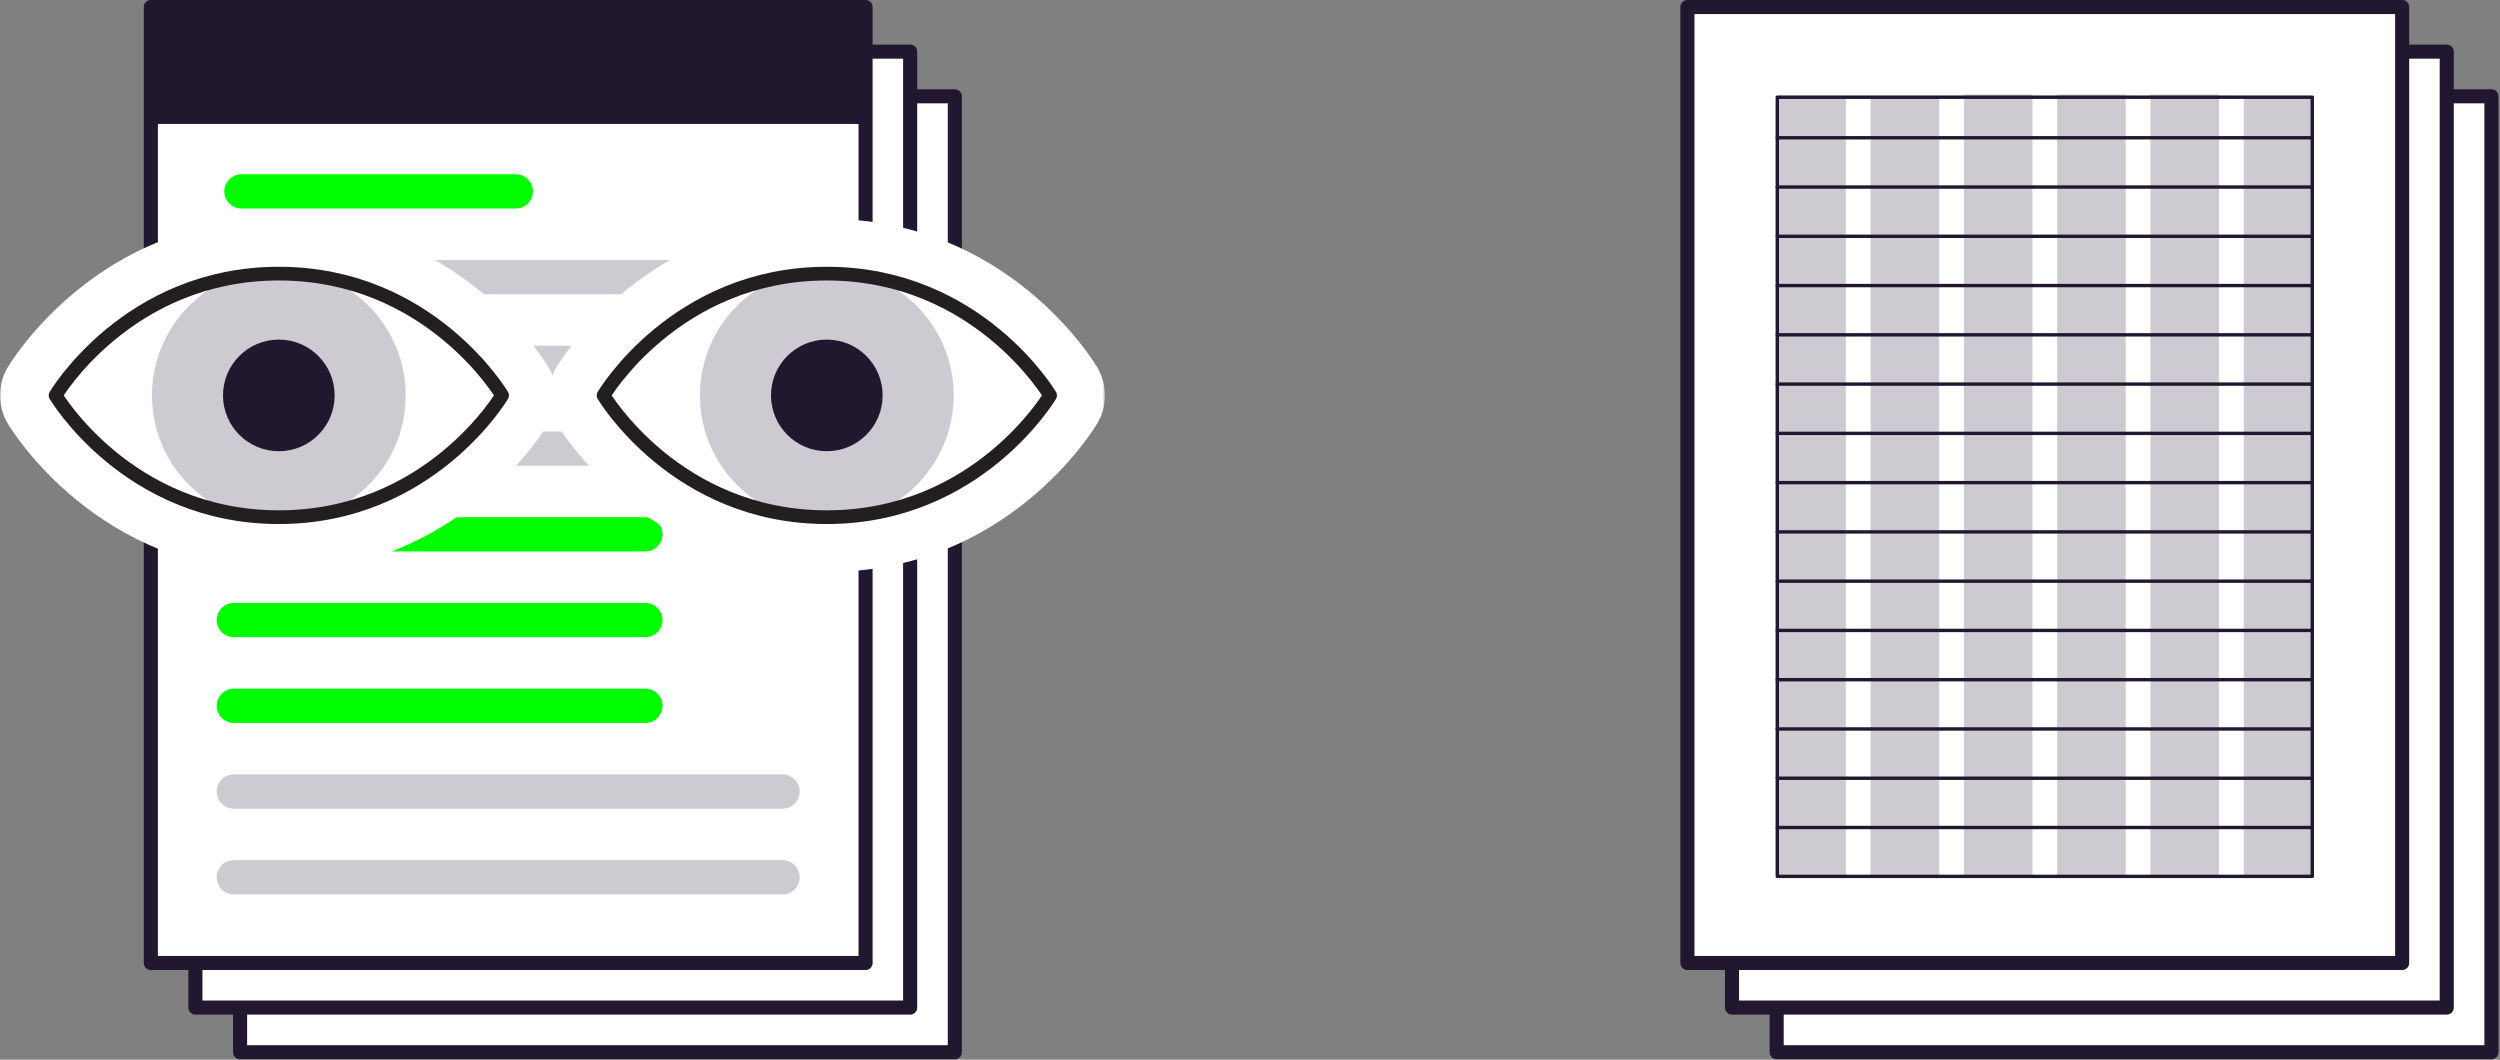 <?xml version="1.0" encoding="UTF-8"?>
<svg width="729px" height="309px" viewBox="0 0 729 309" version="1.1" xmlns="http://www.w3.org/2000/svg" xmlns:xlink="http://www.w3.org/1999/xlink">
    <rect x="0" y="0" width="729" height="309" fill="#808080" stroke="none"/>
    <!-- Generator: Sketch 51.2 (57519) - http://www.bohemiancoding.com/sketch -->
    <title>review analysis and book draft design pair</title>
    <desc>Created with Sketch.</desc>
    <defs>
        <polygon id="path-1" points="-5e-05 0.9 162.204 0.9 162.204 103.921 -5e-05 103.921"></polygon>
        <polygon id="path-3" points="0 0.9 162.204 0.9 162.204 103.921 0 103.921"></polygon>
        <path d="M0.204,36.41 C0.204,36.41 21.18,71.92 65.306,71.92 C109.433,71.92 130.408,36.41 130.408,36.41 C130.408,36.41 109.433,0.9 65.306,0.9 C21.18,0.9 0.204,36.41 0.204,36.41" id="path-5"></path>
        <path d="M0,36.41 C0,36.41 20.976,71.92 65.102,71.92 C109.229,71.92 130.204,36.41 130.204,36.41 C130.204,36.41 109.229,0.9 65.102,0.9 C20.976,0.9 0,36.41 0,36.41" id="path-7"></path>
    </defs>
    <g id="Page-1" stroke="none" stroke-width="1" fill="none" fill-rule="evenodd">
        <g id="homepage-2" transform="translate(-333, -12648)">
            <g id="review-analysis-and-book-draft-design-pair" transform="translate(333, 12649)">
                <g id="Group-50-Copy-3">
                    <polygon id="Fill-1" fill="#FFFFFF" points="70.01 305.836 278.425 305.836 278.425 27.08 70.01 27.08"></polygon>
                    <polygon id="Stroke-2" stroke="#21172E" stroke-width="4.106" stroke-linecap="round" stroke-linejoin="round" points="70.01 305.836 278.425 305.836 278.425 27.08 70.01 27.08"></polygon>
                    <polygon id="Fill-4" fill="#FFFFFF" points="56.984 292.81 265.4 292.81 265.4 14.054 56.984 14.054"></polygon>
                    <polygon id="Stroke-5" stroke="#21172E" stroke-width="4.106" stroke-linecap="round" stroke-linejoin="round" points="56.984 292.81 265.4 292.81 265.4 14.054 56.984 14.054"></polygon>
                    <polygon id="Fill-6" fill="#FFFFFF" points="43.983 279.809 252.399 279.809 252.399 1.053 43.983 1.053"></polygon>
                    <polygon id="Stroke-7" stroke="#21172E" stroke-width="4.106" stroke-linecap="round" stroke-linejoin="round" points="43.983 279.809 252.399 279.809 252.399 1.053 43.983 1.053"></polygon>
                    <polygon id="Fill-9" fill="#21172E" points="43.982 35.138 252.615 35.138 252.615 0.836 43.982 0.836"></polygon>
                    <path d="M68.191,254.809 L228.191,254.809" id="Stroke-10" stroke="#CECAD1" stroke-width="10" stroke-linecap="round" stroke-linejoin="round"></path>
                    <path d="M68.191,229.809 L228.191,229.809" id="Stroke-11" stroke="#CECAD1" stroke-width="10" stroke-linecap="round" stroke-linejoin="round"></path>
                    <path d="M68.191,204.809 L188.191,204.809" id="Stroke-12" stroke="#00FF00" stroke-width="10" stroke-linecap="round" stroke-linejoin="round"></path>
                    <path d="M68.191,179.809 L188.191,179.809" id="Stroke-13" stroke="#00FF00" stroke-width="10" stroke-linecap="round" stroke-linejoin="round"></path>
                    <path d="M68.191,154.809 L188.191,154.809" id="Stroke-14" stroke="#00FF00" stroke-width="10" stroke-linecap="round" stroke-linejoin="round"></path>
                    <path d="M68.191,129.809 L228.191,129.809" id="Stroke-15" stroke="#CECAD1" stroke-width="10" stroke-linecap="round" stroke-linejoin="round"></path>
                    <path d="M68.191,104.809 L228.191,104.809" id="Stroke-16" stroke="#CECAD1" stroke-width="10" stroke-linecap="round" stroke-linejoin="round"></path>
                    <path d="M68.191,79.809 L228.191,79.809" id="Stroke-17" stroke="#CECAD1" stroke-width="10" stroke-linecap="round" stroke-linejoin="round"></path>
                    <path d="M70.403,54.809 L150.404,54.809" id="Stroke-18" stroke="#00FF00" stroke-width="10" stroke-linecap="round" stroke-linejoin="round"></path>
                    <g id="Group-31" transform="translate(0, 61.889)">
                        <path d="M241.102,95.92 C192.963,95.92 170.064,58.089 169.113,56.479 C167.629,53.968 167.629,50.851 169.113,48.341 C170.064,46.731 192.963,8.899 241.102,8.899 C289.242,8.899 312.141,46.731 313.092,48.341 C314.576,50.851 314.576,53.968 313.092,56.479 C312.141,58.089 289.242,95.92 241.102,95.92" id="Fill-19" fill="#FFFFFF"></path>
                        <g id="Group-23" transform="translate(160, 0)">
                            <mask id="mask-2" fill="white">
                                <use xlink:href="#path-1"></use>
                            </mask>
                            <g id="Clip-22"></g>
                            <path d="M81.102,0.9 C28.45,0.9 3.27,42.502 2.224,44.273 C-0.741,49.293 -0.741,55.528 2.224,60.548 C3.27,62.318 28.45,103.921 81.102,103.921 C133.755,103.921 158.934,62.318 159.981,60.548 C162.946,55.528 162.946,49.293 159.981,44.273 C158.934,42.502 133.755,0.9 81.102,0.9 M81.102,16.9 C125.229,16.9 146.205,52.41 146.205,52.41 C146.205,52.41 125.229,87.921 81.102,87.921 C36.976,87.921 16,52.41 16,52.41 C16,52.41 36.976,16.9 81.102,16.9" id="Fill-21" fill="#FFFFFF" mask="url(#mask-2)"></path>
                        </g>
                        <path d="M81.102,95.92 C32.963,95.92 10.064,58.089 9.113,56.479 C7.629,53.968 7.629,50.851 9.113,48.341 C10.064,46.731 32.963,8.899 81.102,8.899 C129.242,8.899 152.141,46.731 153.092,48.341 C154.576,50.851 154.576,53.968 153.092,56.479 C152.141,58.089 129.242,95.92 81.102,95.92" id="Fill-24" fill="#FFFFFF"></path>
                        <g id="Group-28">
                            <mask id="mask-4" fill="white">
                                <use xlink:href="#path-3"></use>
                            </mask>
                            <g id="Clip-27"></g>
                            <path d="M81.102,0.9 C28.45,0.9 3.27,42.502 2.224,44.273 C-0.741,49.293 -0.741,55.528 2.224,60.548 C3.27,62.318 28.45,103.921 81.102,103.921 C133.755,103.921 158.934,62.318 159.981,60.548 C162.946,55.528 162.946,49.293 159.981,44.273 C158.934,42.502 133.755,0.9 81.102,0.9 M81.102,16.9 C125.229,16.9 146.205,52.41 146.205,52.41 C146.205,52.41 125.229,87.921 81.102,87.921 C36.976,87.921 16,52.41 16,52.41 C16,52.41 36.976,16.9 81.102,16.9" id="Fill-26" fill="#FFFFFF" mask="url(#mask-4)"></path>
                        </g>
                        <path d="M146.408,52.41 C146.408,52.41 125.432,87.92 81.305,87.92 C37.179,87.92 16.204,52.41 16.204,52.41 C16.204,52.41 37.179,16.9 81.305,16.9 C125.432,16.9 146.408,52.41 146.408,52.41" id="Fill-29" fill="#FFFFFF"></path>
                    </g>
                    <g id="Group-34" transform="translate(16, 77.889)">
                        <mask id="mask-6" fill="white">
                            <use xlink:href="#path-5"></use>
                        </mask>
                        <g id="Clip-33"></g>
                        <path d="M102.296,36.41 C102.296,56.839 85.734,73.4 65.306,73.4 C44.877,73.4 28.317,56.839 28.317,36.41 C28.317,15.981 44.877,-0.58 65.306,-0.58 C85.734,-0.58 102.296,15.981 102.296,36.41" id="Fill-32" fill="#CECAD1" mask="url(#mask-6)"></path>
                    </g>
                    <g id="Group-41" transform="translate(16, 77.889)">
                        <path d="M130.408,36.41 C130.408,36.41 109.432,71.92 65.305,71.92 C21.179,71.92 0.204,36.41 0.204,36.41 C0.204,36.41 21.179,0.9 65.305,0.9 C109.432,0.9 130.408,36.41 130.408,36.41 Z" id="Stroke-35" stroke="#231F20" stroke-width="4" stroke-linecap="round" stroke-linejoin="round"></path>
                        <path d="M81.581,36.41 C81.581,45.399 74.295,52.685 65.306,52.685 C56.317,52.685 49.03,45.399 49.03,36.41 C49.03,27.421 56.317,20.135 65.306,20.135 C74.295,20.135 81.581,27.421 81.581,36.41" id="Fill-37" fill="#21172E"></path>
                        <path d="M290.204,36.41 C290.204,36.41 269.228,71.92 225.101,71.92 C180.975,71.92 160,36.41 160,36.41 C160,36.41 180.975,0.9 225.101,0.9 C269.228,0.9 290.204,36.41 290.204,36.41" id="Fill-39" fill="#FFFFFF"></path>
                    </g>
                    <g id="Group-44" transform="translate(176, 77.889)">
                        <mask id="mask-8" fill="white">
                            <use xlink:href="#path-7"></use>
                        </mask>
                        <g id="Clip-43"></g>
                        <path d="M102.092,36.41 C102.092,56.839 85.531,73.4 65.102,73.4 C44.673,73.4 28.113,56.839 28.113,36.41 C28.113,15.981 44.673,-0.58 65.102,-0.58 C85.531,-0.58 102.092,15.981 102.092,36.41" id="Fill-42" fill="#CECAD1" mask="url(#mask-8)"></path>
                    </g>
                    <g id="Group-49" transform="translate(176, 77.889)">
                        <path d="M130.204,36.41 C130.204,36.41 109.228,71.92 65.101,71.92 C20.975,71.92 0,36.41 0,36.41 C0,36.41 20.975,0.9 65.101,0.9 C109.228,0.9 130.204,36.41 130.204,36.41 Z" id="Stroke-45" stroke="#231F20" stroke-width="4" stroke-linecap="round" stroke-linejoin="round"></path>
                        <path d="M81.377,36.41 C81.377,45.399 74.091,52.685 65.102,52.685 C56.113,52.685 48.826,45.399 48.826,36.41 C48.826,27.421 56.113,20.135 65.102,20.135 C74.091,20.135 81.377,27.421 81.377,36.41" id="Fill-47" fill="#21172E"></path>
                    </g>
                </g>
                <g id="book-draft-design-icon" transform="translate(492, 1)">
                    <polygon id="Fill-1" fill="#FFFFFF" points="26.08 304.836 234.495 304.836 234.495 26.08 26.08 26.08"></polygon>
                    <polygon id="Stroke-2" stroke="#21172E" stroke-width="4.106" stroke-linecap="round" stroke-linejoin="round" points="26.08 304.836 234.495 304.836 234.495 26.08 26.08 26.08"></polygon>
                    <polygon id="Fill-4" fill="#FFFFFF" points="13.054 291.81 221.47 291.81 221.47 13.054 13.054 13.054"></polygon>
                    <polygon id="Stroke-5" stroke="#21172E" stroke-width="4.106" stroke-linecap="round" stroke-linejoin="round" points="13.054 291.81 221.47 291.81 221.47 13.054 13.054 13.054"></polygon>
                    <polygon id="Fill-6" fill="#FFFFFF" points="0.053 278.809 208.469 278.809 208.469 0.053 0.053 0.053"></polygon>
                    <polygon id="Stroke-7" stroke="#21172E" stroke-width="4.106" stroke-linecap="round" stroke-linejoin="round" points="0.053 278.809 208.469 278.809 208.469 0.053 0.053 0.053"></polygon>
                    <polygon id="Fill-9" fill="#CECAD1" points="162.261 253.809 182.261 253.809 182.261 26.079 162.261 26.079"></polygon>
                    <polygon id="Fill-10" fill="#CECAD1" points="26.261 253.809 46.261 253.809 46.261 26.079 26.261 26.079"></polygon>
                    <polygon id="Fill-11" fill="#CECAD1" points="53.461 253.809 73.461 253.809 73.461 26.079 53.461 26.079"></polygon>
                    <polygon id="Fill-12" fill="#CECAD1" points="80.661 253.296 100.661 253.296 100.661 25.566 80.661 25.566"></polygon>
                    <polygon id="Fill-13" fill="#CECAD1" points="107.861 253.296 127.861 253.296 127.861 25.566 107.861 25.566"></polygon>
                    <polygon id="Fill-14" fill="#CECAD1" points="135.06 253.296 155.06 253.296 155.06 25.566 135.06 25.566"></polygon>
                    <polygon id="Stroke-15" stroke="#21172E" stroke-width="0.998" stroke-linecap="round" stroke-linejoin="round" points="26.261 253.545 182.261 253.545 182.261 26.343 26.261 26.343"></polygon>
                    <path d="M26.261,52.535 L182.261,52.535" id="Stroke-16" stroke="#21172E" stroke-width="0.998" stroke-linecap="round" stroke-linejoin="round"></path>
                    <path d="M26.261,38.169 L182.261,38.169" id="Stroke-17" stroke="#21172E" stroke-width="0.998" stroke-linecap="round" stroke-linejoin="round"></path>
                    <path d="M26.261,239.296 L182.261,239.296" id="Stroke-18" stroke="#21172E" stroke-width="0.998" stroke-linecap="round" stroke-linejoin="round"></path>
                    <path d="M26.261,210.564 L182.261,210.564" id="Stroke-19" stroke="#21172E" stroke-width="0.998" stroke-linecap="round" stroke-linejoin="round"></path>
                    <path d="M26.261,181.831 L182.261,181.831" id="Stroke-20" stroke="#21172E" stroke-width="0.998" stroke-linecap="round" stroke-linejoin="round"></path>
                    <path d="M26.261,167.465 L182.261,167.465" id="Stroke-21" stroke="#21172E" stroke-width="0.998" stroke-linecap="round" stroke-linejoin="round"></path>
                    <path d="M26.261,153.099 L182.261,153.099" id="Stroke-22" stroke="#21172E" stroke-width="0.998" stroke-linecap="round" stroke-linejoin="round"></path>
                    <path d="M26.261,124.367 L182.261,124.367" id="Stroke-23" stroke="#21172E" stroke-width="0.998" stroke-linecap="round" stroke-linejoin="round"></path>
                    <path d="M26.261,110 L182.261,110" id="Stroke-24" stroke="#21172E" stroke-width="0.998" stroke-linecap="round" stroke-linejoin="round"></path>
                    <path d="M26.261,95.634 L182.261,95.634" id="Stroke-25" stroke="#21172E" stroke-width="0.998" stroke-linecap="round" stroke-linejoin="round"></path>
                    <path d="M26.261,81.268 L182.261,81.268" id="Stroke-26" stroke="#21172E" stroke-width="0.998" stroke-linecap="round" stroke-linejoin="round"></path>
                    <path d="M26.261,66.902 L182.261,66.902" id="Stroke-27" stroke="#21172E" stroke-width="0.998" stroke-linecap="round" stroke-linejoin="round"></path>
                    <path d="M26.261,138.733 L182.261,138.733" id="Stroke-28" stroke="#21172E" stroke-width="0.998" stroke-linecap="round" stroke-linejoin="round"></path>
                    <path d="M26.261,196.198 L182.261,196.198" id="Stroke-29" stroke="#21172E" stroke-width="0.998" stroke-linecap="round" stroke-linejoin="round"></path>
                    <path d="M26.261,224.93 L182.261,224.93" id="Stroke-30" stroke="#21172E" stroke-width="0.998" stroke-linecap="round" stroke-linejoin="round"></path>
                </g>
            </g>
        </g>
    </g>
</svg>